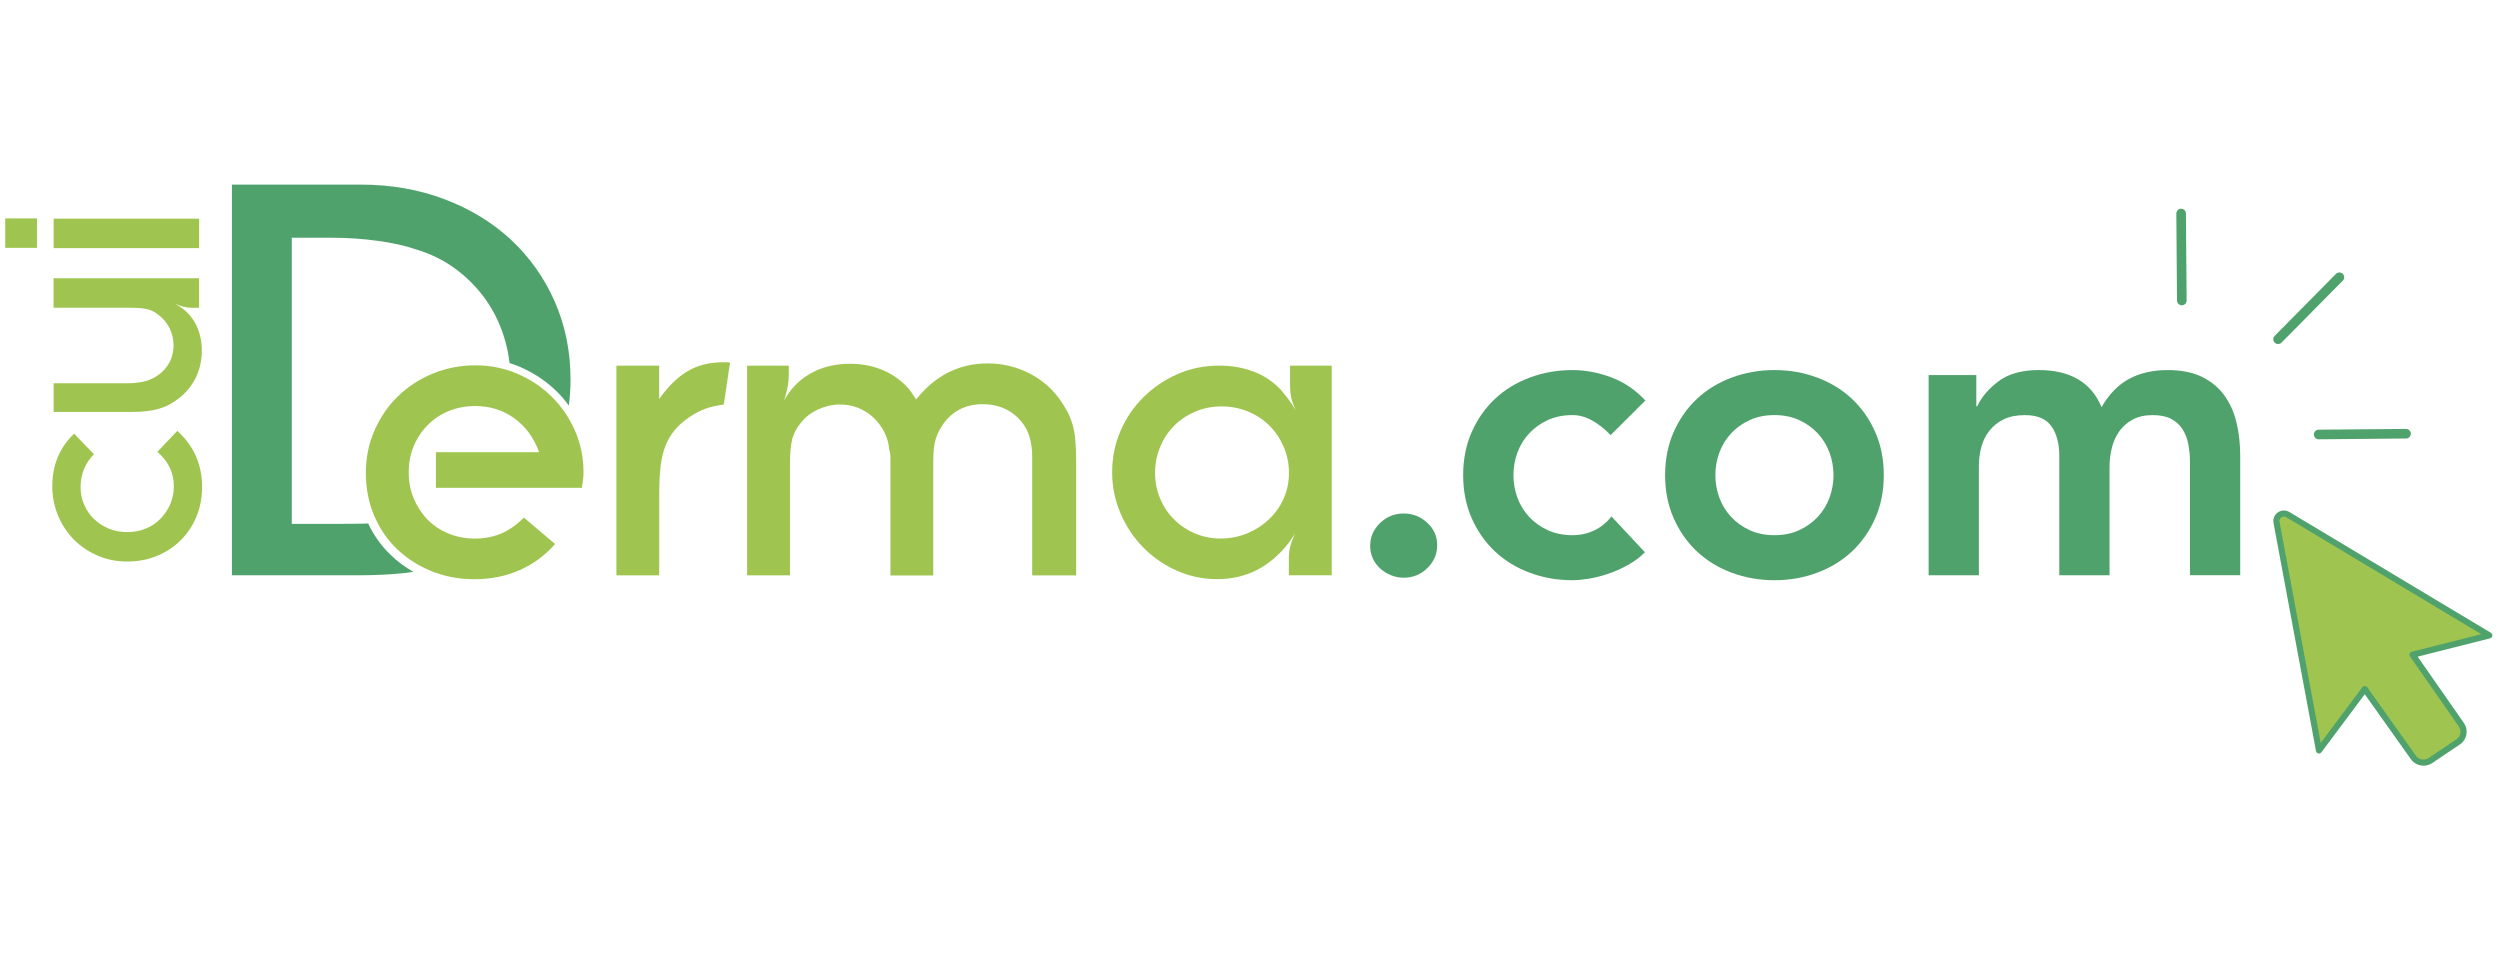 <svg width="138" height="53" viewBox="0 0 138 53" fill="none" xmlns="http://www.w3.org/2000/svg">
<g clip-path="url(#clip0_844_40619)">
<g clip-path="url(#clip1_844_40619)">
<path d="M75.633 30.14C75.633 29.648 75.814 29.227 76.177 28.874C76.538 28.521 76.974 28.345 77.483 28.345C77.977 28.345 78.408 28.514 78.778 28.851C79.149 29.188 79.333 29.603 79.333 30.094C79.333 30.585 79.152 31.007 78.789 31.36C78.427 31.713 77.992 31.889 77.482 31.889C77.235 31.889 77.001 31.843 76.777 31.75C76.553 31.659 76.357 31.536 76.187 31.382C76.017 31.229 75.882 31.044 75.783 30.83C75.682 30.615 75.633 30.385 75.633 30.14Z" fill="#50A26C"/>
<path d="M88.906 24.018C88.583 23.68 88.244 23.412 87.888 23.212C87.533 23.013 87.171 22.913 86.802 22.913C86.293 22.913 85.839 23.005 85.437 23.189C85.036 23.373 84.694 23.619 84.409 23.925C84.123 24.232 83.908 24.585 83.761 24.984C83.615 25.384 83.542 25.798 83.542 26.227C83.542 26.657 83.615 27.071 83.761 27.471C83.908 27.87 84.123 28.223 84.409 28.53C84.694 28.836 85.037 29.082 85.437 29.266C85.838 29.45 86.293 29.542 86.802 29.542C87.233 29.542 87.635 29.453 88.004 29.277C88.374 29.102 88.69 28.844 88.952 28.506L90.802 30.486C90.525 30.762 90.205 31 89.842 31.199C89.479 31.399 89.114 31.56 88.744 31.683C88.373 31.805 88.019 31.894 87.68 31.947C87.341 32.001 87.047 32.028 86.801 32.028C85.969 32.028 85.183 31.89 84.442 31.614C83.703 31.338 83.062 30.946 82.523 30.44C81.984 29.934 81.556 29.323 81.24 28.61C80.924 27.896 80.766 27.102 80.766 26.227C80.766 25.353 80.924 24.559 81.24 23.845C81.556 23.132 81.984 22.522 82.523 22.016C83.062 21.51 83.703 21.118 84.442 20.842C85.182 20.566 85.969 20.428 86.801 20.428C87.51 20.428 88.224 20.562 88.94 20.83C89.657 21.099 90.284 21.525 90.825 22.108L88.905 24.018H88.906Z" fill="#50A26C"/>
<path d="M91.914 26.227C91.914 25.353 92.072 24.559 92.388 23.845C92.704 23.131 93.132 22.522 93.671 22.016C94.211 21.51 94.851 21.118 95.591 20.842C96.33 20.566 97.117 20.427 97.95 20.427C98.782 20.427 99.568 20.566 100.308 20.842C101.048 21.118 101.688 21.51 102.228 22.016C102.767 22.522 103.195 23.132 103.511 23.845C103.827 24.559 103.985 25.353 103.985 26.227C103.985 27.102 103.827 27.896 103.511 28.61C103.195 29.323 102.767 29.933 102.228 30.44C101.688 30.946 101.048 31.338 100.308 31.614C99.569 31.89 98.782 32.028 97.95 32.028C97.117 32.028 96.331 31.89 95.591 31.614C94.851 31.338 94.211 30.946 93.671 30.44C93.132 29.933 92.704 29.323 92.388 28.61C92.072 27.896 91.914 27.102 91.914 26.227ZM94.689 26.227C94.689 26.657 94.761 27.071 94.908 27.471C95.055 27.87 95.27 28.223 95.555 28.529C95.84 28.836 96.184 29.082 96.584 29.266C96.984 29.45 97.439 29.542 97.949 29.542C98.457 29.542 98.912 29.45 99.313 29.266C99.714 29.081 100.057 28.836 100.342 28.529C100.627 28.223 100.843 27.87 100.989 27.471C101.136 27.072 101.209 26.658 101.209 26.227C101.209 25.798 101.135 25.384 100.989 24.984C100.843 24.586 100.627 24.233 100.342 23.925C100.056 23.618 99.714 23.373 99.313 23.189C98.912 23.005 98.458 22.913 97.949 22.913C97.44 22.913 96.985 23.005 96.584 23.189C96.183 23.373 95.84 23.618 95.555 23.925C95.27 24.232 95.055 24.585 94.908 24.984C94.761 25.384 94.689 25.798 94.689 26.227Z" fill="#50A26C"/>
<path d="M106.457 20.704H109.093V22.43H109.139C109.386 21.908 109.783 21.444 110.33 21.037C110.877 20.631 111.614 20.427 112.539 20.427C114.28 20.427 115.437 21.11 116.007 22.475C116.408 21.77 116.91 21.252 117.51 20.922C118.112 20.593 118.828 20.428 119.661 20.428C120.4 20.428 121.025 20.551 121.534 20.796C122.042 21.042 122.454 21.38 122.771 21.809C123.087 22.239 123.315 22.741 123.453 23.317C123.592 23.892 123.66 24.51 123.66 25.169V31.752H120.886V25.492C120.886 25.154 120.855 24.828 120.794 24.514C120.732 24.2 120.624 23.924 120.471 23.685C120.316 23.448 120.108 23.259 119.847 23.122C119.584 22.983 119.245 22.915 118.829 22.915C118.397 22.915 118.031 22.996 117.731 23.157C117.43 23.317 117.184 23.533 116.991 23.801C116.798 24.07 116.659 24.376 116.575 24.722C116.49 25.067 116.447 25.416 116.447 25.769V31.753H113.673V25.17C113.673 24.48 113.526 23.931 113.234 23.524C112.941 23.118 112.455 22.915 111.777 22.915C111.315 22.915 110.925 22.991 110.609 23.145C110.294 23.298 110.031 23.506 109.824 23.766C109.616 24.027 109.465 24.326 109.373 24.664C109.281 25.002 109.234 25.355 109.234 25.723V31.753H106.46V20.704H106.457Z" fill="#50A26C"/>
<path d="M5.187 25.073C4.95 25.309 4.766 25.583 4.638 25.893C4.511 26.203 4.446 26.53 4.446 26.876C4.446 27.23 4.513 27.561 4.648 27.865C4.781 28.172 4.965 28.434 5.196 28.656C5.427 28.877 5.7 29.055 6.011 29.182C6.323 29.308 6.664 29.373 7.028 29.373C7.384 29.373 7.722 29.308 8.036 29.182C8.353 29.055 8.626 28.875 8.851 28.641C9.08 28.411 9.26 28.143 9.394 27.836C9.527 27.532 9.596 27.201 9.596 26.844C9.596 26.482 9.524 26.142 9.38 25.832C9.237 25.522 9.006 25.224 8.688 24.938L9.788 23.784C10.699 24.611 11.155 25.64 11.155 26.874C11.155 27.464 11.052 28.013 10.844 28.515C10.636 29.017 10.345 29.453 9.975 29.822C9.605 30.19 9.166 30.48 8.662 30.686C8.157 30.893 7.612 30.997 7.028 30.997C6.444 30.997 5.899 30.891 5.395 30.672C4.89 30.457 4.452 30.162 4.081 29.787C3.711 29.413 3.42 28.972 3.207 28.465C2.993 27.957 2.887 27.414 2.887 26.833C2.887 25.671 3.287 24.705 4.09 23.938L5.187 25.074V25.073Z" fill="#9FC44F"/>
<path d="M10.746 17.787C11.006 18.235 11.14 18.758 11.14 19.351C11.14 19.915 11.021 20.428 10.784 20.891C10.547 21.355 10.212 21.744 9.773 22.059C9.604 22.186 9.436 22.293 9.261 22.378C9.089 22.46 8.899 22.531 8.698 22.585C8.496 22.638 8.276 22.679 8.045 22.703C7.814 22.73 7.553 22.738 7.265 22.738H2.96V21.156H7.025C7.194 21.156 7.342 21.151 7.475 21.136C7.609 21.12 7.733 21.103 7.852 21.082C8.364 20.973 8.78 20.737 9.1 20.371C9.42 20.005 9.58 19.568 9.58 19.055C9.58 18.739 9.514 18.442 9.381 18.161C9.248 17.881 9.064 17.642 8.827 17.444C8.708 17.347 8.598 17.267 8.495 17.208C8.391 17.149 8.273 17.102 8.139 17.07C8.006 17.035 7.854 17.014 7.679 17.002C7.507 16.993 7.294 16.987 7.036 16.987H2.957V15.361H10.989V16.991H10.603C10.434 16.991 10.277 16.97 10.129 16.931C9.981 16.893 9.812 16.834 9.625 16.755C10.111 16.994 10.484 17.339 10.746 17.788V17.787Z" fill="#9FC44F"/>
<path d="M2.96 13.696V12.071H10.992V13.696H2.96ZM0.289 13.681V12.056H2.041V13.681H0.289Z" fill="#9FC44F"/>
<path d="M20.322 28.897C20.251 28.901 20.18 28.903 20.106 28.903C19.673 28.912 19.116 28.918 18.431 28.918H16.106V13.124H18.371C19.178 13.124 19.993 13.18 20.817 13.29C21.642 13.399 22.377 13.564 23.023 13.786C23.809 14.025 24.517 14.379 25.151 14.848C25.786 15.317 26.328 15.869 26.782 16.497C27.236 17.126 27.583 17.831 27.826 18.61C27.971 19.076 28.073 19.555 28.129 20.041C28.325 20.102 28.517 20.173 28.707 20.256C29.477 20.589 30.159 21.044 30.735 21.61C30.978 21.849 31.197 22.112 31.399 22.386C31.461 21.914 31.494 21.439 31.494 20.961C31.494 19.406 31.203 17.972 30.625 16.653C30.047 15.337 29.24 14.201 28.215 13.242C27.186 12.286 25.962 11.536 24.545 10.999C23.127 10.463 21.588 10.191 19.931 10.191H12.801V31.756H19.75C20.69 31.756 21.526 31.718 22.267 31.638C22.454 31.617 22.638 31.594 22.816 31.565C22.356 31.305 21.936 30.992 21.565 30.632C21.052 30.142 20.636 29.558 20.322 28.897Z" fill="#50A26C"/>
<path d="M24.064 26.929V24.96H29.759C29.472 24.169 29.018 23.544 28.395 23.093C27.773 22.641 27.053 22.414 26.234 22.414C25.703 22.414 25.217 22.506 24.772 22.688C24.328 22.871 23.942 23.128 23.613 23.459C23.284 23.789 23.026 24.179 22.839 24.621C22.652 25.066 22.56 25.547 22.56 26.07C22.56 26.592 22.652 27.073 22.839 27.519C23.026 27.962 23.28 28.351 23.601 28.681C23.925 29.012 24.31 29.272 24.763 29.454C25.214 29.637 25.697 29.729 26.213 29.729C26.729 29.729 27.207 29.64 27.642 29.46C28.078 29.283 28.505 28.985 28.92 28.572L30.64 30.03C30.082 30.664 29.424 31.145 28.674 31.476C27.921 31.806 27.095 31.972 26.193 31.972C25.334 31.972 24.539 31.821 23.807 31.523C23.077 31.225 22.443 30.815 21.903 30.298C21.366 29.779 20.948 29.162 20.646 28.445C20.347 27.728 20.195 26.949 20.195 26.111C20.195 25.273 20.353 24.491 20.669 23.768C20.984 23.045 21.413 22.414 21.959 21.882C22.505 21.347 23.146 20.929 23.884 20.625C24.622 20.318 25.413 20.167 26.258 20.167C27.073 20.167 27.844 20.323 28.568 20.636C29.292 20.949 29.922 21.368 30.459 21.902C30.996 22.433 31.423 23.056 31.737 23.773C32.051 24.487 32.209 25.251 32.209 26.057C32.209 26.198 32.203 26.328 32.188 26.449C32.172 26.57 32.152 26.73 32.122 26.927H24.065L24.064 26.929Z" fill="#9FC44F"/>
<path d="M34.023 20.186H36.386V22.027C36.888 21.316 37.419 20.796 37.976 20.478C38.533 20.156 39.179 19.997 39.909 19.997C39.951 19.997 40.01 19.997 40.081 19.997C40.152 19.997 40.223 20.002 40.297 20.017L39.953 22.328C39.552 22.384 39.211 22.464 38.933 22.564C38.654 22.664 38.355 22.821 38.041 23.033C37.727 23.248 37.46 23.482 37.246 23.739C37.032 23.995 36.861 24.287 36.73 24.615C36.603 24.943 36.511 25.326 36.463 25.76C36.413 26.193 36.389 26.704 36.389 27.288V31.759H34.026V20.186H34.023Z" fill="#9FC44F"/>
<path d="M41.24 20.186H43.54V20.72C43.54 21.119 43.454 21.582 43.282 22.11C43.627 21.47 44.112 20.971 44.744 20.614C45.372 20.258 46.099 20.08 46.914 20.08C47.516 20.08 48.08 20.18 48.602 20.378C49.123 20.579 49.586 20.876 49.989 21.275C50.104 21.39 50.196 21.496 50.268 21.597C50.339 21.697 50.439 21.848 50.57 22.049C51.628 20.72 52.947 20.06 54.525 20.06C55.299 20.06 56.033 20.228 56.728 20.564C57.421 20.898 57.999 21.373 58.456 21.987C58.628 22.229 58.776 22.462 58.897 22.683C59.019 22.904 59.119 23.149 59.2 23.421C59.28 23.693 59.333 23.994 59.36 24.321C59.389 24.648 59.404 25.026 59.404 25.454V31.763H56.976V25.791C56.976 25.549 56.976 25.333 56.976 25.147C56.976 24.946 56.961 24.766 56.934 24.61C56.848 23.922 56.558 23.368 56.063 22.946C55.568 22.524 54.963 22.311 54.248 22.311C53.747 22.311 53.303 22.417 52.914 22.633C52.529 22.848 52.211 23.155 51.968 23.557C51.868 23.714 51.791 23.864 51.731 24.009C51.675 24.153 51.627 24.306 51.592 24.472C51.557 24.637 51.536 24.829 51.527 25.053C51.517 25.274 51.515 25.544 51.515 25.859V31.766H49.152V25.835C49.152 25.62 49.152 25.428 49.152 25.254C49.152 25.079 49.128 24.938 49.087 24.823C49.057 24.466 48.965 24.135 48.805 23.834C48.648 23.533 48.449 23.273 48.212 23.049C47.975 22.828 47.699 22.651 47.382 22.52C47.064 22.39 46.727 22.329 46.368 22.329C45.965 22.329 45.567 22.417 45.17 22.597C44.773 22.777 44.453 23.022 44.209 23.338C43.967 23.624 43.803 23.936 43.724 24.273C43.643 24.609 43.605 25.078 43.605 25.68V31.76H41.242V20.186H41.238H41.24Z" fill="#9FC44F"/>
<path d="M71.276 21.951C71.232 21.744 71.211 21.499 71.211 21.213V20.186H73.511V31.756H71.145V30.859C71.145 30.587 71.169 30.355 71.219 30.163C71.269 29.971 71.358 29.738 71.489 29.467C71.403 29.582 71.337 29.67 71.296 29.735C71.254 29.8 71.204 29.874 71.145 29.959C70.098 31.299 68.785 31.969 67.196 31.969C66.407 31.969 65.663 31.812 64.96 31.5C64.257 31.187 63.641 30.762 63.11 30.222C62.579 29.682 62.161 29.054 61.853 28.336C61.545 27.619 61.391 26.86 61.391 26.067C61.391 25.258 61.545 24.497 61.853 23.785C62.161 23.074 62.585 22.451 63.125 21.92C63.664 21.389 64.287 20.964 64.999 20.651C65.71 20.338 66.475 20.182 67.29 20.182C67.981 20.182 68.616 20.293 69.197 20.512C69.778 20.733 70.276 21.066 70.694 21.506C70.809 21.648 70.937 21.808 71.083 21.988C71.225 22.168 71.376 22.392 71.533 22.663C71.406 22.397 71.32 22.155 71.275 21.948L71.276 21.951ZM65.984 22.718C65.54 22.907 65.148 23.167 64.819 23.494C64.487 23.825 64.23 24.215 64.043 24.66C63.856 25.108 63.761 25.592 63.761 26.112C63.761 26.616 63.856 27.088 64.043 27.531C64.23 27.973 64.484 28.354 64.811 28.675C65.134 28.997 65.516 29.254 65.959 29.443C66.397 29.632 66.869 29.726 67.373 29.726C67.891 29.726 68.38 29.632 68.84 29.443C69.3 29.253 69.703 28.994 70.05 28.664C70.397 28.336 70.664 27.953 70.859 27.519C71.052 27.085 71.15 26.616 71.15 26.112C71.15 25.592 71.052 25.111 70.859 24.66C70.663 24.211 70.402 23.822 70.071 23.494C69.739 23.164 69.347 22.904 68.894 22.718C68.44 22.529 67.954 22.434 67.438 22.434C66.916 22.434 66.433 22.526 65.985 22.718H65.984Z" fill="#9FC44F"/>
<path d="M128.008 41.423L125.664 28.831C125.598 28.483 125.978 28.22 126.284 28.404L137.407 35.07L133.173 36.141L135.866 40.004C136.082 40.314 136.002 40.742 135.688 40.951L134.159 41.981C133.85 42.188 133.435 42.111 133.222 41.81L130.539 38.036L128.01 41.423H128.008Z" fill="#9FC44F"/>
<path d="M133.779 42.265C133.512 42.265 133.245 42.141 133.082 41.908L130.535 38.322L128.145 41.524C128.103 41.578 128.036 41.604 127.97 41.589C127.905 41.574 127.855 41.522 127.843 41.457L125.498 28.865C125.456 28.637 125.549 28.413 125.739 28.284C125.931 28.151 126.172 28.145 126.373 28.263L137.496 34.929C137.556 34.964 137.585 35.029 137.577 35.097C137.568 35.165 137.517 35.218 137.452 35.236L133.455 36.248L136.008 39.91C136.138 40.099 136.185 40.323 136.144 40.547C136.102 40.771 135.975 40.967 135.786 41.093L134.256 42.123C134.105 42.217 133.942 42.265 133.779 42.265ZM130.535 37.868C130.591 37.868 130.642 37.895 130.674 37.939L133.357 41.714C133.517 41.938 133.831 41.994 134.063 41.84L135.592 40.811C135.708 40.734 135.782 40.615 135.808 40.483C135.835 40.347 135.805 40.211 135.725 40.099L133.033 36.236C133.001 36.192 132.995 36.133 133.012 36.08C133.033 36.026 133.074 35.988 133.128 35.976L136.967 35.006L126.194 28.546C126.107 28.496 126.01 28.499 125.93 28.555C125.849 28.611 125.811 28.703 125.829 28.801L128.103 41.011L130.401 37.934C130.431 37.892 130.482 37.869 130.535 37.869V37.868Z" fill="#50A26C"/>
<path d="M120.702 16.583L120.663 11.785C120.663 11.637 120.542 11.522 120.397 11.522C120.323 11.522 120.258 11.551 120.21 11.602C120.162 11.649 120.133 11.717 120.133 11.791L120.171 16.59C120.171 16.737 120.293 16.852 120.438 16.852C120.586 16.849 120.704 16.732 120.702 16.584V16.583Z" fill="#50A26C"/>
<path d="M125.565 18.914C125.669 19.018 125.838 19.014 125.941 18.911L129.324 15.491C129.428 15.387 129.424 15.219 129.321 15.116C129.217 15.013 129.047 15.016 128.944 15.12L125.562 18.54C125.458 18.646 125.458 18.814 125.565 18.914Z" fill="#50A26C"/>
<path d="M132.814 24.205C132.962 24.205 133.078 24.084 133.078 23.939C133.078 23.791 132.956 23.676 132.811 23.676L127.99 23.718C127.917 23.718 127.851 23.747 127.804 23.798C127.756 23.845 127.727 23.913 127.727 23.987C127.727 24.135 127.848 24.25 127.993 24.25L132.814 24.206V24.205Z" fill="#50A26C"/>
</g>
</g>
<defs>
<clipPath id="clip0_844_40619">
<rect width="137.287" height="52.096" fill="white" transform="translate(0.289 0.191)"/>
</clipPath>
<clipPath id="clip1_844_40619">
<rect width="137.29" height="32.073" fill="white" transform="translate(0.289 10.191)"/>
</clipPath>
</defs>
</svg>
